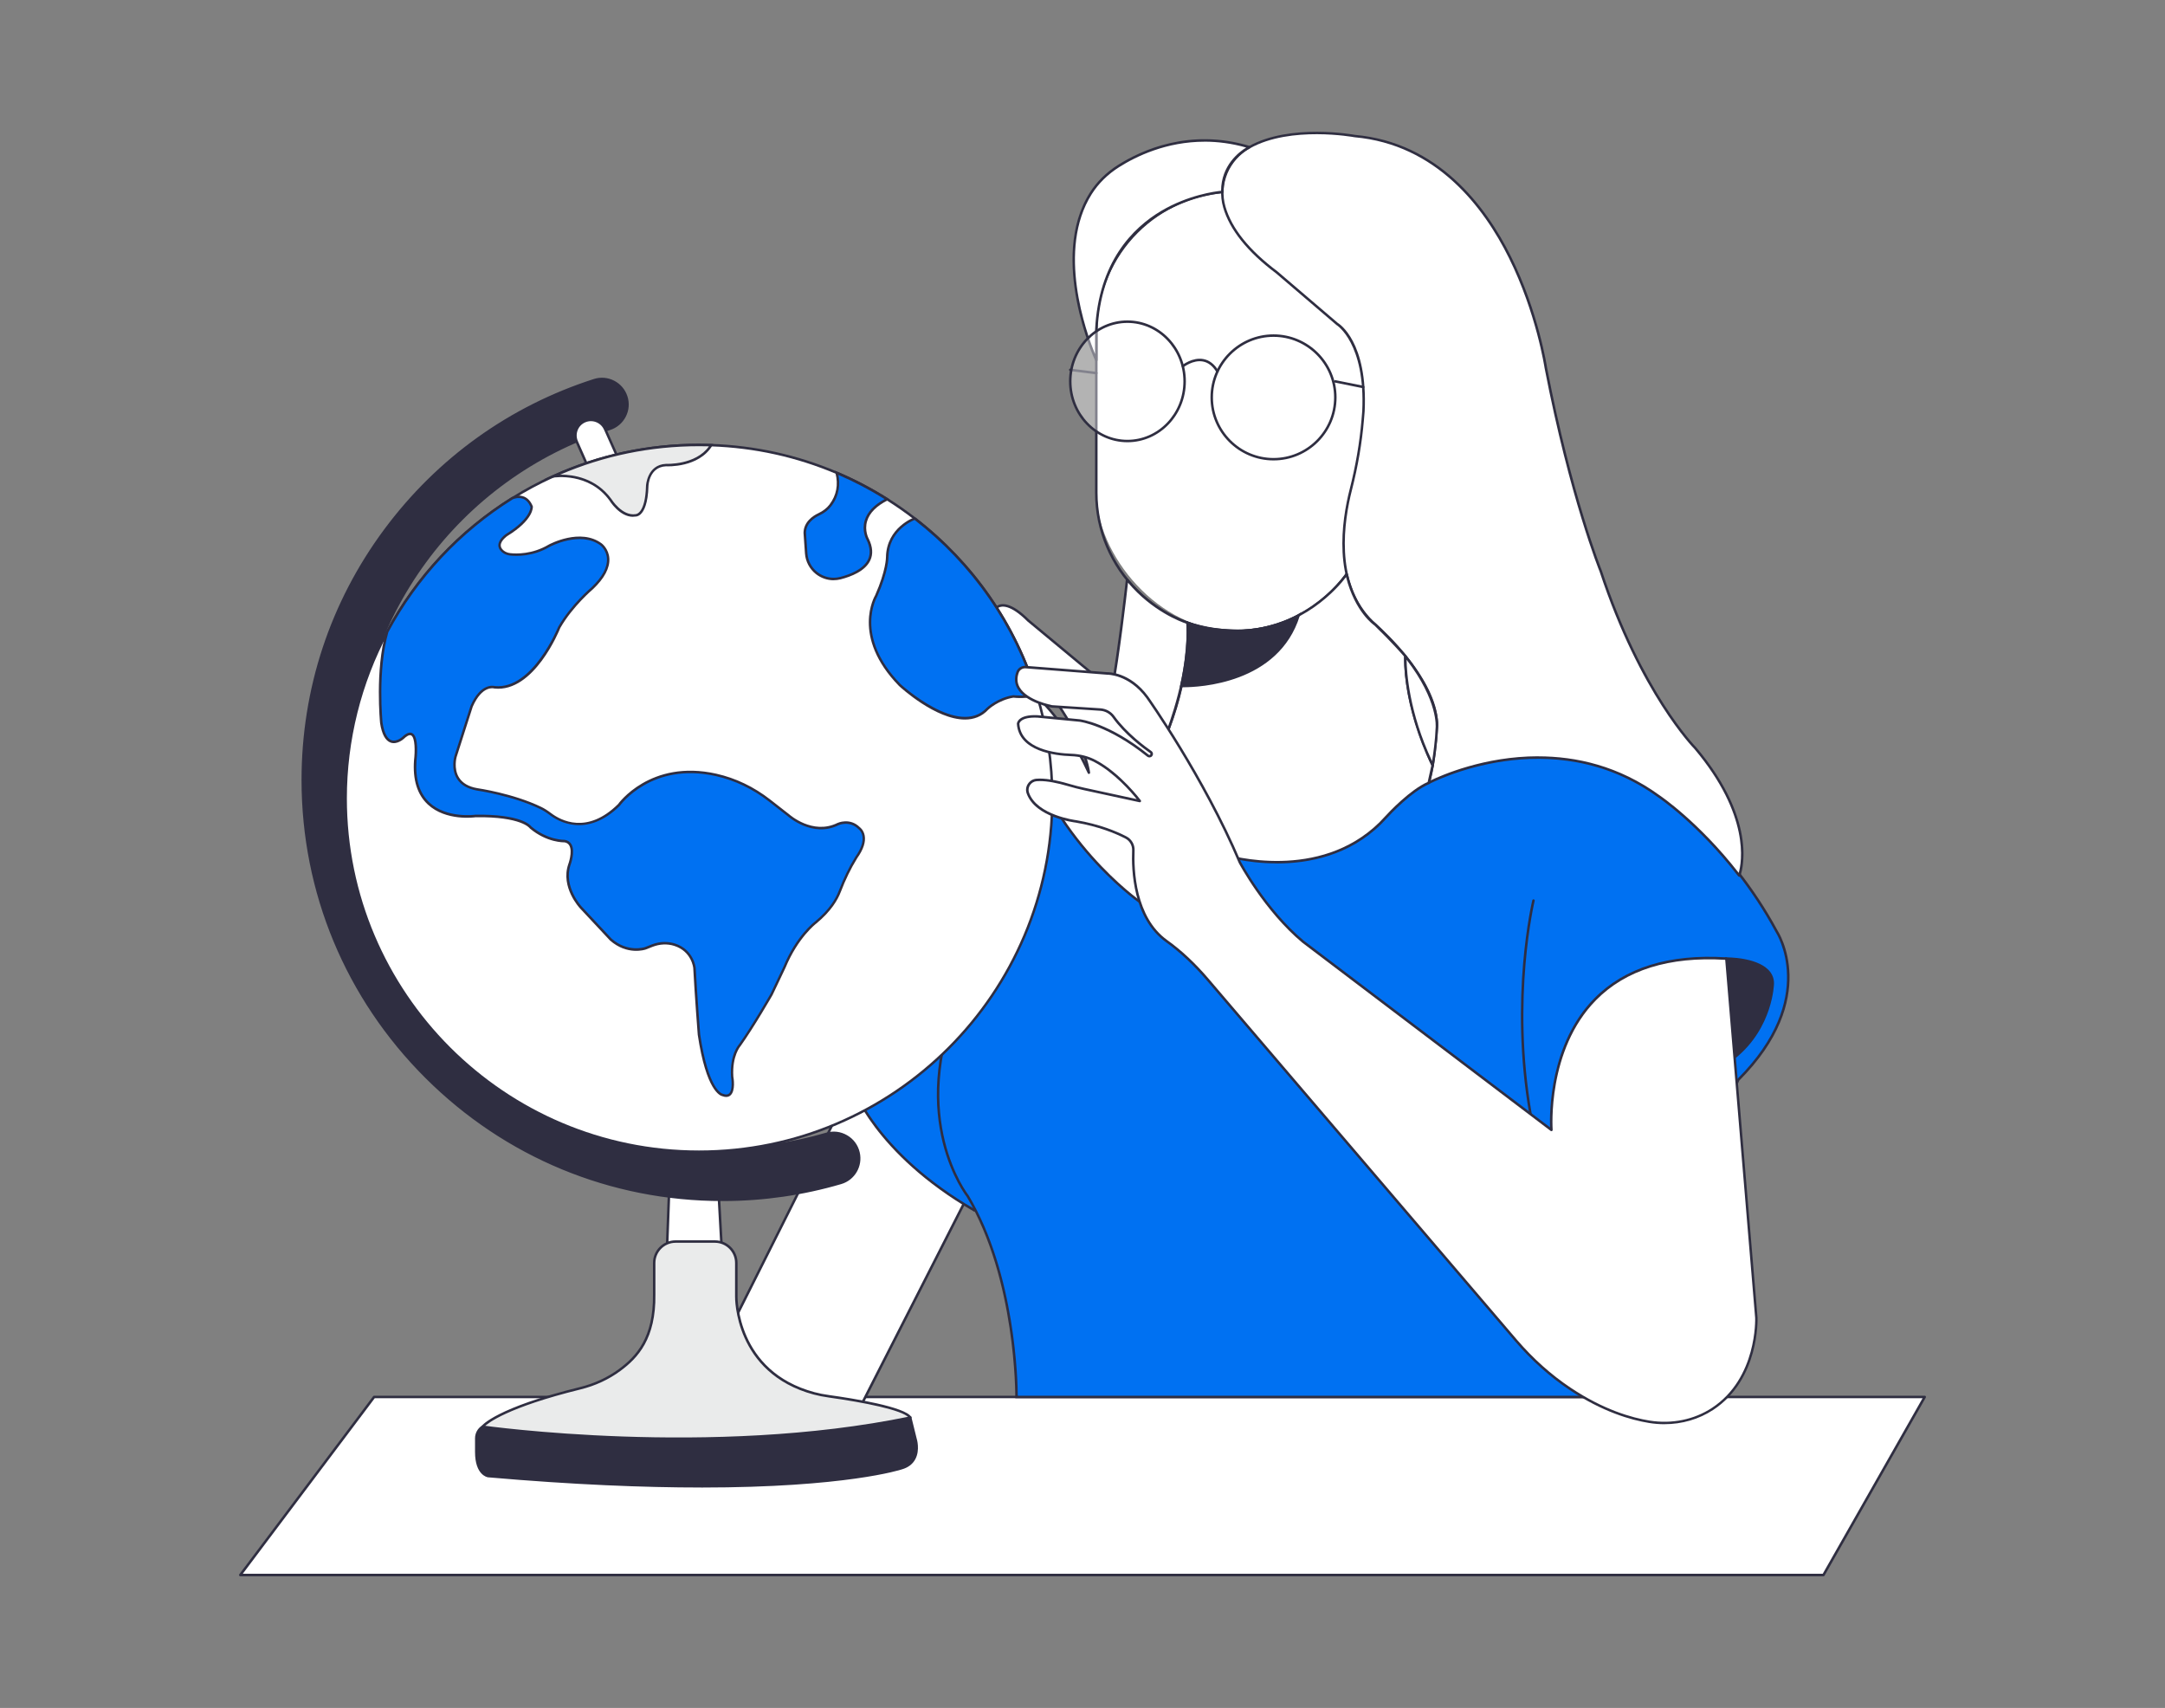 <!DOCTYPE svg PUBLIC "-//W3C//DTD SVG 1.1//EN" "http://www.w3.org/Graphics/SVG/1.1/DTD/svg11.dtd">
<svg xmlns="http://www.w3.org/2000/svg" id="a" viewBox="0 0 865.76 682.89">
  <rect x="0" y="0" width="865.76" height="682.89" fill="#808080" stroke="none"/>
  <defs>
<style xmlns="http://www.w3.org/1999/xhtml">*, ::after, ::before { box-sizing: border-box; }
img, svg { vertical-align: middle; }
</style>
<style xmlns="http://www.w3.org/1999/xhtml">*, body, html { }
img, svg { max-width: 100%; }
</style>
</defs>
<g>
    <polygon points="729.18 629.74 96.08 629.74 149.61 558.55 769.68 558.55 729.18 629.74" fill="#fff"/>
    <path d="M729.18,630.24H96.08c-.19,0-.36-.11-.45-.28-.08-.17-.07-.37,.05-.52l53.52-71.19c.09-.12,.24-.2,.4-.2H769.68c.18,0,.34,.09,.43,.25,.09,.15,.09,.34,0,.5l-40.49,71.19c-.09,.16-.25,.25-.43,.25Zm-632.1-1H728.89l39.92-70.19H149.86l-52.77,70.19Z" fill="#2f2e41" data-secondary="true"/>
  </g>
  <g>
    <polygon points="340.76 433.94 279.39 556.34 340.76 568.95 386.71 478.77 340.76 433.94" fill="#fff"/>
    <path d="M340.76,569.45s-.07,0-.1,0l-61.38-12.61c-.15-.03-.28-.13-.35-.27-.07-.14-.07-.3,0-.44l61.38-122.4c.07-.14,.21-.24,.36-.27,.16-.03,.32,.02,.43,.14l45.95,44.83c.16,.15,.2,.39,.1,.58l-45.95,90.18c-.09,.17-.26,.27-.45,.27Zm-60.64-13.47l60.36,12.4,45.61-89.51-45.2-44.09-60.78,121.21Z" fill="#2f2e41" data-secondary="true"/>
  </g>
  <g>
    <path d="M340.76,433.94s8.52,26.61,48.8,49.96l27.66-35.93-42.4-64.53-34.06,50.5Z" fill="#0071f2" data-primary="true"/>
    <path d="M389.69,484.55l-.38-.22c-39.99-23.17-48.94-49.97-49.03-50.24l-.07-.23,34.62-51.33,43,65.46-28.14,36.56Zm-48.38-50.54c.95,2.62,10.75,27.45,48.12,49.23l27.17-35.3-41.79-63.61-33.5,49.67Z" fill="#2f2e41" data-secondary="true"/>
  </g>
  <g>
    <path d="M571.59,312.45s48.51-26.4,92.06,5.44c0,0,27.38,18.5,46.79,54.48,0,0,17.79,26.28-15.36,59.43l-40.26,94.2v32.57h-248.31s.54-46.68-19.54-80.33c0,0-24.42-30.39-3.26-79.79,0,0,17.63-85.21,54.95-90.64l24.46-6.49,108.47,11.14Z" fill="#0071f2" data-primary="true"/>
    <path d="M655.31,559.05h-249.32v-.51c.01-.47,.31-46.93-19.46-80.07-.21-.25-24.32-31.12-3.31-80.19,.25-1.17,4.72-22.06,13.5-43.33,8.33-20.18,22.35-44.82,41.86-47.66l24.5-6.5h.09s108.32,11.14,108.32,11.14c2.93-1.53,50.3-25.27,92.46,5.55,.26,.17,27.69,18.97,46.93,54.64,.15,.22,17.59,26.92-15.38,59.95l-40.19,94.01v32.96Zm-248.31-1h247.31v-32.17l40.41-94.45c32.45-32.45,15.48-58.53,15.3-58.79-19.14-35.49-46.38-54.16-46.65-54.34-42.8-31.29-91.06-5.67-91.54-5.41l-.14,.07-.15-.02-108.38-11.13-24.38,6.47c-36.61,5.33-54.41,89.41-54.59,90.26l-.03,.1c-20.8,48.52,2.94,78.97,3.19,79.28,18.84,31.57,19.63,74.97,19.65,80.14Z" fill="#2f2e41" data-secondary="true"/>
  </g>
  <g>
    <rect x="438.4" y="76.53" width="110.73" height="175.8" rx="55.37" ry="55.37" fill="#fff"/>
    <path d="M493.77,252.83c-30.81,0-55.87-25.06-55.87-55.87v-65.06c0-30.81,25.06-55.87,55.87-55.87s55.87,25.06,55.87,55.87v65.06c0,30.81-25.06,55.87-55.87,55.87Zm0-175.8c-30.25,0-54.87,24.61-54.87,54.87v65.06c0,30.25,24.61,54.87,54.87,54.87s54.87-24.61,54.87-54.87v-65.06c0-30.25-24.61-54.87-54.87-54.87Z" fill="#2f2e41" data-secondary="true"/>
  </g>
  <g>
    <path d="M489.6,82.8c2.05,7.12,7.67,16.13,20.92,26.07l24.16,20.65s11.86,6.99,10.54,34.91l-.29,3.47c-.79,9.4-2.43,18.71-4.76,27.86-3.42,13.41-6.54,36.72,7.35,51.64,.77,.83,1.61,1.6,2.46,2.36,4.29,3.81,23.61,21.89,24.65,39.22,.04,.66,.01,1.32-.04,1.97-.27,3.43-1.04,14.72-3.24,22.05,0,0,48.57-26.19,92.06,5.44,0,0,15.82,10.54,32.07,31.63,0,0,8.35-20.21-17.57-50.96,0,0-21.53-21.53-37.78-70.73,0,0-11.86-29-21.97-81.28,0,0-12.74-86.99-76.44-92.7,0,0-25.53-4.81-42.07,4.46-8.49,4.75-12.75,14.6-10.05,23.95Z" fill="#fff"/>
    <path d="M695.48,350.56c-.15,0-.3-.07-.4-.19-16.02-20.78-31.79-31.42-31.95-31.52-42.75-31.09-91.07-5.67-91.55-5.41-.18,.09-.4,.08-.55-.05-.16-.13-.22-.34-.16-.53,2.08-6.95,2.88-17.47,3.18-21.43l.04-.51c.06-.77,.07-1.36,.04-1.91-1.03-17.22-20.57-35.4-24.48-38.87-.77-.68-1.66-1.5-2.49-2.39-14.18-15.23-10.76-39.18-7.46-52.1,2.38-9.34,3.98-18.69,4.75-27.78l.29-3.47c1.28-27.21-10.18-34.37-10.3-34.44l-24.23-20.7c-11.41-8.56-18.51-17.42-21.08-26.31h0c-2.74-9.51,1.49-19.6,10.29-24.52,16.51-9.24,42.15-4.56,42.41-4.51,33.09,2.96,52.24,28.15,62.46,48.76,11.05,22.27,14.35,44.14,14.38,44.36,9.97,51.6,21.82,80.87,21.93,81.16,16.04,48.56,37.46,70.35,37.67,70.57,25.85,30.66,17.77,51.3,17.68,51.51-.07,.17-.22,.28-.4,.31-.02,0-.04,0-.07,0Zm-80.4-48.16c15.06,0,32.24,3.71,48.62,15.62,.14,.09,15.67,10.56,31.59,30.98,1.17-4.15,4.67-22.97-17.77-49.59-.19-.18-21.77-22.14-37.88-70.9-.11-.26-11.98-29.61-21.98-81.34-.04-.24-3.31-21.97-14.3-44.1-10.11-20.37-29.03-45.26-61.7-48.19-.3-.05-25.59-4.67-41.78,4.4-8.39,4.7-12.43,14.31-9.81,23.37,2.51,8.68,9.49,17.37,20.74,25.81l24.19,20.67c.42,.24,12.04,7.42,10.72,35.31l-.29,3.48c-.77,9.14-2.38,18.54-4.77,27.94-3.25,12.72-6.63,36.29,7.23,51.17,.8,.86,1.68,1.66,2.42,2.33,3.96,3.52,23.76,21.95,24.81,39.56,.04,.6,.02,1.23-.04,2.04l-.04,.51c-.29,3.79-1.03,13.53-2.91,20.55,4.28-2.07,21.45-9.64,42.95-9.64Z" fill="#2f2e41" data-secondary="true"/>
  </g>
  <g>
    <path d="M438.4,144.02s-18.86-40.34-2.23-66.67c2.82-4.46,6.68-8.15,11.14-10.97,8.92-5.64,28.31-14.78,52.33-7.53,0,0-11.05,5.11-10.85,17.9,0,0-47.82,3.04-50.39,55.14v12.12Z" fill="#fff"/>
    <path d="M438.41,144.52c-.19,0-.37-.11-.45-.29-.19-.41-18.79-40.89-2.2-67.15,2.78-4.4,6.58-8.15,11.29-11.13,9.4-5.94,28.74-14.83,52.75-7.58,.2,.06,.34,.24,.35,.44,.01,.21-.1,.4-.29,.49-.11,.05-10.75,5.14-10.56,17.44,0,.27-.2,.49-.47,.51-.12,0-12.01,.84-24.04,7.99-11.08,6.58-24.56,20.01-25.88,46.68v12.1c0,.23-.16,.44-.39,.49-.04,0-.07,.01-.11,.01Zm43.29-87.86c-15.27,0-27.33,5.85-34.12,10.14-4.58,2.9-8.28,6.54-10.98,10.81-14.08,22.29-2.28,55.17,1.31,63.96v-9.68c1.34-27.16,15.1-40.84,26.4-47.54,10.87-6.44,21.63-7.83,23.98-8.06,.06-10.24,7.28-15.61,10.06-17.3-5.87-1.66-11.46-2.34-16.66-2.34Z" fill="#2f2e41" data-secondary="true"/>
  </g>
  <g>
    <path d="M474.86,249.01s2.55,22.33-12,52.84l25.92,39.89s37.76,12.32,63.11-12.54c.61-.6,1.19-1.22,1.76-1.85,2.41-2.64,10.63-11.29,17.68-14.36l1.57-7.04s-11.28-22.59-10.92-43.61c0,0-4.15-4.97-12.01-12.59,0,0-8.03-5.39-11.47-20.17,0,0-14.12,21.15-41.26,22.64,0,0-14.52,.38-22.39-3.2Z" fill="#fff"/>
    <path d="M510.61,345.22c-12.45,0-21.78-2.95-21.97-3.01-.11-.04-.2-.11-.26-.2l-25.92-39.89c-.09-.15-.11-.33-.03-.49,14.32-30.02,11.97-52.34,11.95-52.56-.02-.18,.06-.36,.2-.46,.15-.11,.34-.13,.5-.05,7.67,3.49,22.03,3.16,22.17,3.16,26.54-1.45,40.71-22.2,40.85-22.41,.11-.17,.31-.25,.51-.21,.2,.04,.35,.18,.4,.38,3.35,14.39,11.18,19.81,11.26,19.87,7.85,7.61,12.07,12.64,12.11,12.69,.08,.09,.12,.21,.12,.33-.35,20.66,10.76,43.16,10.87,43.38,.05,.1,.07,.22,.04,.33l-1.57,7.04c-.04,.16-.14,.29-.29,.35-6.97,3.03-15.17,11.66-17.51,14.23-.65,.71-1.2,1.3-1.78,1.87-12.8,12.55-28.86,15.67-41.64,15.67Zm-21.5-3.91c2.75,.84,38.45,11.05,62.44-12.47,.57-.56,1.11-1.13,1.74-1.83,2.35-2.58,10.52-11.18,17.62-14.37l1.47-6.62c-1-2.07-11.17-23.57-10.9-43.5-.73-.86-4.83-5.6-11.86-12.42-.26-.16-7.78-5.35-11.35-19.36-3.08,4.06-17.13,20.67-41,21.97-.59,.02-13.86,.32-21.85-2.92,.28,4.36,.76,25.14-11.99,52.01l25.67,39.5Z" fill="#2f2e41" data-secondary="true"/>
  </g>
  <g>
    <path d="M561.99,262.34s-.93,19.38,10.92,43.61c0,0,1.43-7.97,1.68-15.02,0,0,1.33-11.09-12.6-28.6Z" fill="#fff"/>
    <path d="M572.91,306.46c-.19,0-.36-.11-.45-.28-11.77-24.07-10.98-43.66-10.97-43.86,0-.21,.15-.39,.35-.45,.2-.07,.42,0,.54,.16,13.9,17.47,12.76,28.51,12.7,28.97-.25,6.96-1.67,14.96-1.68,15.04-.04,.21-.21,.38-.42,.41-.02,0-.05,0-.07,0Zm-10.43-42.68c.06,4.76,.99,21.02,10.2,40.54,.42-2.66,1.23-8.3,1.41-13.39,.02-.15,1.07-10.68-11.61-27.14Z" fill="#2f2e41" data-secondary="true"/>
  </g>
  <g>
    <path d="M450.71,231.76s-2.95,27.21-6.25,45.37l21.29,18.26s10.6-24.83,9.11-46.38c0,0-13.35-3.92-24.15-17.25Z" fill="#fff"/>
    <path d="M465.75,295.89c-.12,0-.23-.04-.33-.12l-21.29-18.26c-.13-.12-.2-.29-.17-.47,3.26-17.94,6.22-45.06,6.25-45.33,.02-.2,.16-.37,.36-.43,.2-.06,.4,0,.53,.17,10.58,13.05,23.77,17.05,23.91,17.09,.2,.06,.34,.24,.36,.45,1.48,21.42-9.05,46.36-9.15,46.61-.06,.15-.19,.25-.35,.29-.04,0-.08,.01-.11,.01Zm-20.75-18.96l20.55,17.62c1.61-3.98,10.05-25.97,8.84-45.18-2.1-.7-13.63-4.95-23.31-16.4-.6,5.39-3.21,28.12-6.07,43.95Z" fill="#2f2e41" data-secondary="true"/>
  </g>
  <g>
    <path d="M690.36,383.28s18.55-.17,18.55,9.93c0,0-.19,17.3-15.26,29.51l-3.3-39.44Z" fill="#2f2e41" data-secondary="true"/>
    <path d="M693.23,423.71l-3.42-40.92h.54c.47-.02,11.73-.06,16.73,4.9,1.55,1.53,2.33,3.39,2.33,5.53,0,.18-.37,17.68-15.44,29.9l-.73,.59Zm-2.33-39.92l3.17,37.94c13.99-11.89,14.34-28.35,14.34-28.52,0-1.85-.68-3.47-2.04-4.81-4.11-4.07-13.17-4.55-15.47-4.6Z" fill="#2f2e41" data-secondary="true"/>
  </g>
  <path d="M667.5,487.25c-.26,0-.53-.1-.72-.31-15.97-16.74-46.55-34.11-46.86-34.29-.48-.27-.65-.88-.38-1.36,.27-.48,.88-.65,1.36-.38,.31,.17,31.14,17.69,47.32,34.65,.38,.4,.37,1.03-.03,1.41-.19,.18-.44,.28-.69,.28Z" fill="#ec1c24"/>
  <path d="M612.04,445.94c-.24,0-.45-.17-.49-.41-8.16-46.45,1.1-85.19,1.19-85.57,.07-.27,.34-.43,.6-.37s.43,.34,.37,.6c-.09,.38-9.3,38.93-1.18,85.16,.05,.27-.13,.53-.41,.58-.03,0-.06,0-.09,0Z" fill="#2f2e41" data-secondary="true"/>
  <path d="M438.41,149.67s-.04,0-.06,0l-10.42-1.31c-.27-.03-.47-.28-.43-.56s.29-.47,.56-.43l10.42,1.31c.27,.03,.47,.28,.43,.56-.03,.25-.25,.44-.5,.44Z" fill="#2f2e41" data-secondary="true"/>
  <path d="M486.85,149.02c-.17,0-.34-.09-.43-.24-1.45-2.43-3.28-3.86-5.42-4.24-3.91-.71-7.67,2.25-7.7,2.28-.21,.17-.53,.14-.7-.08-.17-.22-.14-.53,.08-.7,.17-.13,4.13-3.27,8.5-2.49,2.45,.44,4.5,2.03,6.11,4.72,.14,.24,.06,.54-.17,.69-.08,.05-.17,.07-.26,.07Z" fill="#2f2e41" data-secondary="true"/>
  <path d="M545.14,155.23s-.07,0-.1,0l-11.16-2.25c-.27-.05-.45-.32-.39-.59,.05-.27,.32-.45,.59-.39l11.16,2.25c.27,.05,.45,.32,.39,.59-.05,.24-.26,.4-.49,.4Z" fill="#2f2e41" data-secondary="true"/>
  <g>
    <path d="M474.86,249.01s1.01,9.3-2.48,25.26c0,0,37.59,1.74,46.9-28.19,0,0-17.55,11.65-44.42,2.94Z" fill="#2f2e41" data-secondary="true"/>
    <path d="M473.32,274.79c-.59,0-.93-.01-.96-.01l-.59-.03,.13-.58c3.43-15.7,2.48-25.01,2.47-25.1l-.08-.77,.73,.24c26.3,8.53,43.82-2.76,43.99-2.88l1.17-.78-.42,1.34c-8.48,27.26-40.47,28.56-46.44,28.56Zm-.32-1c4.75,.06,36.36-.67,45.4-26.62-4.33,2.34-20.44,9.6-42.98,2.55,.15,2.5,.36,11.09-2.42,24.07Z" fill="#2f2e41" data-secondary="true"/>
  </g>
  <g>
    <path d="M455.75,360.56s-40.02-27.59-49.35-77.08c0,0-1.22-8.92,5.27-7.57,0,0,12.65,8.88,23.76,33.04,0,0-1.77-17.91-23.97-41.6-2.28-2.43-4.72-4.71-7.24-6.89-3.58-3.11-10.14-10.15-5.93-17.18,.2-.33,.48-.6,.81-.78,1.34-.74,5.01-1.47,12.03,5.55l28.67,23.8,21.91,15.33,13.3,38.22-19.26,35.16Z" fill="#fff"/>
    <path d="M455.75,361.06c-.1,0-.2-.03-.28-.09-.4-.28-40.29-28.27-49.56-77.4-.03-.23-.66-5.08,1.68-7.26,1.02-.96,2.43-1.25,4.18-.89,.07,.01,.13,.04,.19,.08,.12,.08,11.51,8.25,22.08,29.4-1.84-6.59-7.29-20.51-22.94-37.2-2.04-2.18-4.4-4.42-7.2-6.85-3.3-2.87-10.51-10.34-6.03-17.81,.24-.4,.58-.73,1-.96,1.68-.93,5.56-1.43,12.62,5.63l28.63,23.77,21.87,15.31c.09,.06,.15,.15,.19,.25l13.3,38.22c.05,.13,.03,.28-.03,.4l-19.26,35.16c-.07,.12-.19,.21-.32,.25-.04,0-.08,.01-.12,.01Zm-45.33-84.79c-.88,0-1.6,.26-2.15,.77-1.97,1.84-1.39,6.33-1.38,6.37,8.65,45.86,44.25,73.17,48.69,76.41l18.88-34.47-13.18-37.85-21.77-15.24-28.7-23.82c-6.88-6.88-10.31-6.13-11.47-5.5-.26,.14-.47,.35-.62,.6-3.94,6.58,1.96,13.19,5.83,16.54,2.83,2.46,5.21,4.72,7.28,6.93,22.06,23.54,24.08,41.71,24.1,41.89,.02,.24-.13,.47-.37,.53-.24,.06-.48-.05-.58-.27-10.45-22.73-22.41-31.97-23.51-32.78-.37-.07-.72-.11-1.04-.11Z" fill="#2f2e41" data-secondary="true"/>
  </g>
  <g>
    <polygon points="288.92 504.83 266.51 504.83 267.77 470.78 287.02 470.78 288.92 504.83" fill="#fff"/>
    <path d="M288.92,505.33h-22.42c-.14,0-.27-.06-.36-.15-.09-.1-.14-.23-.14-.37l1.27-34.04c.01-.27,.23-.48,.5-.48h19.25c.27,0,.48,.21,.5,.47l1.9,34.04c0,.14-.04,.27-.14,.37s-.23,.16-.36,.16Zm-21.9-1h21.37l-1.84-33.04h-18.29l-1.23,33.04Z" fill="#2f2e41" data-secondary="true"/>
  </g>
  <g>
    <path d="M336.26,472.95c-14.84,4.35-30.53,6.71-46.77,6.77-92.77,.31-168.42-75.08-168.42-167.85,0-74.82,48.95-138.2,116.57-159.87,5.33-1.71,11.04,1.26,12.77,6.59h0c1.75,5.4-1.25,11.15-6.66,12.89-59.11,19-101.95,74.3-102.28,139.65-.4,81.51,65.92,148.18,147.44,148.18,14.43,0,28.37-2.07,41.55-5.94,5.64-1.65,11.5,1.75,12.83,7.47h0c1.23,5.26-1.86,10.59-7.04,12.11Z" fill="#2f2e41" data-secondary="true"/>
    <path d="M288.92,480.22c-44.79,0-86.95-17.45-118.78-49.17-31.96-31.86-49.56-74.18-49.56-119.18,0-36.39,11.42-71.02,33.03-100.16,21.19-28.57,50.2-49.38,83.89-60.18,5.57-1.78,11.58,1.31,13.4,6.91,.88,2.72,.65,5.61-.65,8.15-1.32,2.57-3.56,4.48-6.33,5.36-60.65,19.5-101.61,75.42-101.93,139.18-.19,39.29,15.03,76.34,42.86,104.31,27.83,27.97,64.79,43.37,104.07,43.37,14.09,0,28.02-1.99,41.41-5.92,2.86-.84,5.86-.48,8.44,1.03,2.57,1.5,4.35,3.92,5.02,6.81,1.29,5.53-1.96,11.11-7.39,12.7h0c-15.17,4.45-30.95,6.74-46.91,6.79-.19,0-.39,0-.58,0Zm-48.2-328.2c-.97,0-1.95,.15-2.92,.46-69.52,22.28-116.23,86.33-116.23,159.39,0,44.73,17.5,86.8,49.27,118.47,31.64,31.53,73.56,48.88,118.08,48.88,.19,0,.38,0,.57,0,15.86-.05,31.55-2.32,46.63-6.75h0c4.92-1.44,7.86-6.5,6.69-11.51-.61-2.62-2.23-4.82-4.55-6.17-2.33-1.36-5.05-1.69-7.65-.93-13.48,3.95-27.51,5.96-41.69,5.96-39.55,0-76.76-15.51-104.78-43.66-28.02-28.16-43.35-65.46-43.15-105.02,.32-64.18,41.56-120.49,102.62-140.12,2.51-.81,4.55-2.54,5.74-4.87,1.18-2.3,1.39-4.93,.59-7.39-1.33-4.1-5.14-6.73-9.23-6.73Z" fill="#2f2e41" data-secondary="true"/>
  </g>
  <g>
    <path d="M238,167.53h0c3.42,0,6.2,2.78,6.2,6.2v14.55h-12.4v-14.55c0-3.42,2.78-6.2,6.2-6.2Z" transform="translate(-51.74 111.97) rotate(-23.96)" fill="#fff"/>
    <path d="M236.55,190.4c-.06,0-.12-.01-.18-.03-.12-.05-.22-.14-.28-.26l-5.91-13.3c-.73-1.63-.77-3.46-.13-5.12,.64-1.67,1.9-2.99,3.53-3.72,1.64-.73,3.46-.77,5.12-.13,1.67,.64,2.99,1.9,3.72,3.53l5.91,13.3c.11,.25,0,.55-.25,.66l-11.33,5.03c-.06,.03-.13,.04-.2,.04Zm-.25-22.01c-.77,0-1.56,.16-2.31,.49-1.39,.62-2.46,1.74-3,3.16s-.51,2.97,.11,4.36l5.71,12.84,10.42-4.63-5.71-12.84c-.94-2.12-3.03-3.38-5.22-3.38Z" fill="#2f2e41" data-secondary="true"/>
  </g>
  <g>
    <path d="M192.98,570.44s5.29-7.05,38.98-15.36c5.72-1.41,11.14-3.85,15.88-7.35,7.53-5.56,13.98-13.5,13.77-30.15v-12.62c0-4.72,3.83-8.55,8.55-8.55h15.74c4.72,0,8.55,3.83,8.55,8.55v13.43s-.75,30.17,31.13,38.72c1.99,.54,4.03,.91,6.07,1.19,7.25,1.01,30.12,4.47,32.34,8.49l-6.86,9.4-122.21,11.31-34.38-8.68-7.56-8.38Z" fill="#eaebeb"/>
    <path d="M234.88,588.01l-.08-.02-34.52-8.72-7.94-8.8,.25-.33c.22-.29,5.78-7.28,39.26-15.54,5.84-1.44,11.13-3.89,15.7-7.27,6.83-5.05,13.79-12.53,13.56-29.74v-12.63c0-4.99,4.06-9.05,9.05-9.05h15.74c4.99,0,9.05,4.06,9.05,9.05v13.43c0,.31-.36,29.89,30.76,38.24,1.79,.48,3.76,.87,6.01,1.18,9.08,1.26,30.44,4.63,32.71,8.75l.15,.28-7.18,9.84-.22,.02-122.3,11.32Zm-34.07-9.64l34.14,8.63,121.9-11.28,6.52-8.93c-2.39-2.96-17.84-6.05-31.8-7.99-2.29-.32-4.3-.71-6.13-1.2-31.9-8.56-31.51-38.91-31.5-39.22v-13.42c0-4.44-3.61-8.05-8.05-8.05h-15.74c-4.44,0-8.05,3.61-8.05,8.05v12.62c.23,17.66-6.93,25.35-13.97,30.55-4.68,3.46-10.08,5.96-16.05,7.43-29.26,7.22-36.98,13.47-38.42,14.88l7.16,7.93Z" fill="#2f2e41" data-secondary="true"/>
  </g>
  <g>
    <path d="M420.81,319.2c0,78.03-63.27,141.3-141.3,141.3s-141.3-63.27-141.3-141.3c0-24.07,6.02-46.73,16.63-66.57,11.72-21.9,29.05-40.36,50.06-53.44,0,0,.02,0,.05-.03,5.18-3.24,10.58-6.14,16.18-8.68,0,0,0,0,.02,0,17.79-8.08,37.55-12.58,58.36-12.58,1.64,0,3.27,.03,4.9,.08,17.74,.61,34.66,4.48,50.16,11.05,7.05,2.98,13.8,6.53,20.21,10.57,3.8,2.39,7.48,4.97,11.02,7.71,22.83,17.64,40.13,42.11,48.8,70.35,4.03,13.13,6.21,27.08,6.21,41.53Z" fill="#fff"/>
    <path d="M279.51,461c-78.19,0-141.8-63.61-141.8-141.8,0-23.3,5.77-46.4,16.69-66.81,11.73-21.93,29.1-40.47,50.23-53.63,.04-.02,.07-.04,.11-.05,5.14-3.22,10.6-6.15,16.17-8.68,.02,0,.03-.01,.05-.02,18.44-8.37,38.13-12.61,58.54-12.61,1.7,0,3.36,.03,4.92,.08,17.45,.6,34.38,4.33,50.34,11.09,6.99,2.96,13.82,6.53,20.28,10.61,3.75,2.36,7.47,4.97,11.06,7.73,23.41,18.08,40.34,42.49,48.97,70.6,4.13,13.46,6.23,27.48,6.23,41.68,0,78.19-63.61,141.8-141.8,141.8ZM205.14,199.63c-20.97,13.06-38.21,31.47-49.86,53.24-10.84,20.26-16.57,43.2-16.57,66.33,0,77.64,63.16,140.8,140.8,140.8s140.8-63.16,140.8-140.8c0-14.1-2.08-28.02-6.18-41.39-8.57-27.91-25.38-52.15-48.62-70.1-3.56-2.75-7.26-5.33-10.99-7.68-6.42-4.05-13.2-7.6-20.14-10.54-15.84-6.71-32.66-10.42-49.98-11.01-1.55-.06-3.19-.08-4.88-.08-20.28,0-39.84,4.22-58.16,12.54-.01,0-.03,.01-.05,.02-5.52,2.51-10.94,5.41-16.09,8.63-.02,.01-.04,.03-.07,.04Z" fill="#2f2e41" data-secondary="true"/>
  </g>
  <g>
    <path d="M346.97,215.64c4.74,9.76-4.49,13.89-10.98,15.54-3.3,.84-6.8,.05-9.46-2.07h0c-2.42-1.92-3.92-4.77-4.14-7.85l-.58-8.27c.09-4.06,3.41-6.3,5.62-7.34,1.82-.86,3.47-2.06,4.68-3.67,3.44-4.56,3.38-9.32,2.46-12.95,7.05,2.98,13.8,6.53,20.21,10.57-13.24,6.62-7.81,16.03-7.81,16.03Z" fill="#0071f2" data-primary="true"/>
    <path d="M333.38,232.01c-2.56,0-5.1-.87-7.16-2.5-2.52-2-4.1-4.99-4.33-8.21l-.58-8.27c.1-4.44,3.74-6.81,5.91-7.83,1.9-.9,3.41-2.08,4.5-3.52,2.76-3.66,3.55-7.88,2.37-12.52l-.25-.98,.93,.39c6.99,2.96,13.82,6.53,20.28,10.61l.75,.47-.79,.4c-4.48,2.24-7.26,5.04-8.24,8.29-1.16,3.83,.62,7,.64,7.04l.02,.03c1.57,3.23,1.78,6.14,.61,8.64-1.99,4.28-7.58,6.5-11.92,7.6-.9,.23-1.82,.34-2.74,.34Zm1.89-42.12c.66,3.36,.58,7.97-2.76,12.4-1.18,1.57-2.82,2.86-4.87,3.82-1.96,.92-5.25,3.04-5.33,6.9l.58,8.22c.21,2.93,1.65,5.67,3.95,7.49,2.55,2.02,5.92,2.76,9.03,1.97,4.13-1.05,9.43-3.13,11.25-7.05,1.03-2.21,.83-4.83-.6-7.77-.17-.3-1.97-3.65-.73-7.79,1-3.34,3.68-6.2,7.97-8.51-5.92-3.69-12.14-6.94-18.5-9.69Z" fill="#2f2e41" data-secondary="true"/>
  </g>
  <g>
    <path d="M414.6,277.67c-4.21,1.42-9.38,.78-9.38,.78-6.24,1.01-10.3,4.89-10.3,4.89-11.52,12.39-35.11-9.45-35.11-9.45-19.24-19.75-9.45-35.61-9.45-35.61,4.56-10.3,4.43-15.53,4.43-15.53,.2-11.64,11.02-15.43,11.02-15.43,22.83,17.64,40.13,42.11,48.8,70.35Z" fill="#0071f2" data-primary="true"/>
    <path d="M385.86,287.7c-11.7,0-25.64-12.74-26.39-13.44-19.31-19.82-9.64-36.08-9.54-36.24,4.42-9.98,4.35-15.21,4.35-15.26,.21-11.88,11.25-15.87,11.36-15.91l.26-.09,.21,.17c23.41,18.08,40.34,42.49,48.97,70.6l.14,.46-.46,.16c-4.05,1.37-8.86,.89-9.53,.81-5.98,.99-9.92,4.71-9.96,4.75-2.67,2.88-5.94,3.99-9.41,3.99Zm-20.14-79.81c-1.59,.65-10.27,4.69-10.44,14.87,0,.2,.08,5.45-4.47,15.73-.13,.22-9.37,15.84,9.36,35.06,.21,.2,23.34,21.35,34.39,9.46,.19-.18,4.26-4.02,10.58-5.05h.07s.07,0,.07,0c.05,0,4.74,.57,8.7-.61-8.58-27.62-25.26-51.62-48.25-69.46Z" fill="#2f2e41" data-secondary="true"/>
  </g>
  <g>
    <path d="M284.41,177.99c-5.33,8.67-18.06,7.97-18.06,7.97-7.22,.31-7.53,8.32-7.53,8.32-.32,11.92-4.55,11.77-4.55,11.77-5.81,.94-10.2-6.28-10.2-6.28-8.45-11.52-22.33-9.38-22.92-9.28,17.79-8.08,37.55-12.58,58.36-12.58,1.64,0,3.27,.03,4.9,.08Z" fill="#eaebeb"/>
    <path d="M253.13,206.64c-5.4,0-9.31-6.32-9.49-6.61-8.22-11.21-21.84-9.14-22.42-9.05l-3.7,.6,3.41-1.55c18.45-8.38,38.15-12.63,58.57-12.63,1.7,0,3.36,.03,4.92,.08l.86,.03-.45,.73c-5.42,8.82-17.98,8.24-18.51,8.21-6.62,.29-6.99,7.53-7,7.84-.19,7.12-1.79,10.09-3.1,11.31-1,.94-1.88,.93-1.97,.93-.38,.06-.75,.09-1.12,.09Zm-28.78-16.86c4.83,0,13.93,1.25,20.12,9.7,.07,.1,4.32,6.96,9.72,6.08,.13,0,3.84-.16,4.13-11.29,0-.09,.42-8.48,8.01-8.81,.17,0,11.81,.54,17.17-7-1.28-.04-2.62-.05-3.99-.05-19.31,0-37.97,3.83-55.53,11.38,.12,0,.24,0,.37,0Z" fill="#2f2e41" data-secondary="true"/>
  </g>
  <g>
    <path d="M342.48,342.81l-.18,.3c-2.62,4.24-4.73,8.76-6.51,13.41-1.2,3.13-3.82,7.58-9.59,12.34,0,0-7.33,5.43-12.49,17.91l-5.15,10.85s-7.33,12.76-12.75,20.36c0,0-3.53,3.82-2.99,12.49,0,0,1.72,9.49-3.89,7.31,0,0-5.9-.54-9.42-24.15,0,0-1.15-14.93-1.79-26.6,0,0-.64-6.99-7.93-9.31-2.94-.94-6.14-.74-9.02,.39l-2.69,1.06s-7.06,2.44-13.84-3.53l-11.91-12.75s-7.63-8.14-4.64-17.1c0,0,3.25-8.69-1.9-9.5,0,0-6.79,.27-13.57-5.43,0,0-2.99-4.88-21.99-4.61,0,0-26.05,3.8-24.15-22.25,0,0,1.9-15.47-4.88-8.96,0,0-6.79,6.24-8.69-5.97,0,0-2.13-21.02,2.33-36.42h0c11.72-21.92,29.05-40.37,50.06-53.45,0,0,.02,0,.05-.03,.55-.24,5.4-2.18,7.69,3.41,0,0,.54,4.85-9.97,11.32,0,0-5.24,3.5-1.57,6.55,.83,.69,1.87,1.09,2.96,1.2,2.72,.3,9.08,.42,15.59-3.44,0,0,12.4-6.74,20.75-.54,0,0,8.36,6.2-3.5,17.52,0,0-8.09,6.74-13.2,15.63,0,0-10.25,25.6-25.87,23.99,0,0-5.12-1.61-9.16,7.55l-6.47,20.21s-3.23,11.01,8.62,13.05c0,0,14.18,1.99,25.48,7.45,1.37,.66,2.63,1.5,3.84,2.42,3.65,2.77,14.58,9,27.37-3.58,0,0,12.47-18,38.89-12.08,7.83,1.75,15.12,5.36,21.45,10.29l7.51,5.86s9.5,8.65,19.81,3.51c0,0,4.64-2.18,8.42,1.63,0,0,4.88,3.27-1.1,11.68Z" fill="#0071f2" data-primary="true"/>
    <path d="M290.43,438.61c-.5,0-1.05-.11-1.64-.34-.8-.16-6.43-2.09-9.78-24.56-.02-.18-1.17-15.1-1.8-26.64-.02-.25-.71-6.67-7.58-8.87-2.74-.88-5.82-.74-8.68,.38l-2.69,1.06c-.32,.11-7.43,2.48-14.36-3.62l-11.95-12.79c-.32-.34-7.8-8.46-4.75-17.6,.03-.07,1.89-5.12,.44-7.59-.41-.7-1.05-1.11-1.95-1.25-.18,.01-6.96,.21-13.81-5.54l-.11-.12s-3.23-4.64-21.55-4.37c-.42,.07-11.9,1.65-19.14-5.09-4.23-3.94-6.09-9.89-5.52-17.7,.42-3.42,.47-9.11-1.16-9.93-.79-.4-2,.52-2.88,1.36-.12,.11-2.69,2.44-5.31,1.52-2.11-.74-3.54-3.36-4.22-7.78-.02-.24-2.08-21.25,2.32-36.57v-.05l.06-.12c11.73-21.93,29.1-40.47,50.23-53.63l.11-.05c.42-.19,2.65-1.07,4.87-.17,1.52,.62,2.69,1.91,3.48,3.84l.03,.13c.02,.21,.45,5.24-10.21,11.8,0,0-2.53,1.72-2.63,3.62-.04,.77,.33,1.46,1.12,2.13,.73,.6,1.66,.98,2.69,1.09,2.45,.27,8.81,.47,15.28-3.38,.54-.29,12.79-6.83,21.3-.51,.11,.08,2.8,2.12,3.04,6,.24,3.81-1.95,7.94-6.5,12.28-.11,.09-8.1,6.81-13.11,15.52-.39,1-10.54,25.89-26.36,24.23l-.1-.02c-.19-.06-4.77-1.32-8.55,7.27l-6.45,20.16s-1.29,4.57,.95,8.17c1.39,2.22,3.84,3.65,7.28,4.24,.13,.02,14.37,2.06,25.61,7.5,1.25,.6,2.5,1.39,3.93,2.47,3.92,2.98,14.37,8.6,26.71-3.54,.07-.11,12.91-18.13,39.35-12.21,7.75,1.74,15.04,5.23,21.65,10.38l7.51,5.86c.12,.11,9.4,8.38,19.28,3.46,.06-.03,5.01-2.29,9,1.72h0s1.49,1.03,1.91,3.33c.47,2.55-.52,5.57-2.94,8.98l-.17,.29c-2.42,3.91-4.53,8.27-6.47,13.33-1.15,3.01-3.78,7.63-9.74,12.54-.09,.07-7.3,5.53-12.34,17.72l-5.17,10.88c-.09,.16-7.42,12.9-12.8,20.43-.07,.08-3.41,3.85-2.9,12.17,.1,.54,.98,5.79-1.19,7.59-.47,.39-1.03,.58-1.68,.58Zm-24.53-61.98c1.38,0,2.75,.21,4.04,.62,7.52,2.4,8.27,9.67,8.27,9.75,.63,11.55,1.78,26.45,1.79,26.6,3.37,22.59,8.92,23.68,8.98,23.69l.12,.03c1.05,.41,1.83,.39,2.38-.06,1.46-1.21,1.1-5.24,.84-6.7-.55-8.84,2.96-12.76,3.11-12.92,5.31-7.44,12.61-20.14,12.69-20.27l5.14-10.82c5.14-12.44,12.34-17.88,12.64-18.1,5.77-4.76,8.31-9.21,9.42-12.11,1.96-5.12,4.1-9.54,6.55-13.5l.2-.33c2.22-3.13,3.19-5.97,2.79-8.21-.34-1.91-1.52-2.74-1.57-2.77-3.57-3.58-7.89-1.61-7.93-1.59-10.48,5.22-20.26-3.51-20.36-3.6l-7.48-5.83c-6.5-5.06-13.65-8.49-21.26-10.2-25.75-5.77-38.24,11.7-38.37,11.87-13.33,13.11-24.86,6.14-28.08,3.69-1.37-1.04-2.57-1.79-3.76-2.37-11.1-5.37-25.19-7.39-25.33-7.41-3.75-.65-6.43-2.23-7.98-4.7-2.48-3.98-1.12-8.78-1.06-8.98l6.47-20.22c4.01-9.11,9.11-8.06,9.73-7.89,15.06,1.5,25.21-23.43,25.32-23.68,5.13-8.93,13.26-15.76,13.35-15.83,4.29-4.1,6.38-7.96,6.17-11.46-.2-3.41-2.62-5.26-2.65-5.28-8-5.93-20.09,.51-20.21,.58-6.71,3.99-13.34,3.78-15.88,3.5-1.23-.13-2.34-.58-3.22-1.32-1.04-.87-1.54-1.86-1.48-2.95,.13-2.4,2.97-4.32,3.09-4.4,9.42-5.8,9.75-10.23,9.75-10.79-.68-1.63-1.66-2.71-2.89-3.21-1.85-.75-3.74,0-4.1,.15h0c-20.95,13.05-38.18,31.44-49.83,53.18-4.37,15.13-2.33,36-2.31,36.21,.61,3.94,1.85,6.36,3.56,6.96,2.04,.71,4.27-1.29,4.29-1.31,1.63-1.56,2.94-2.06,4.01-1.53,2.79,1.4,1.83,9.95,1.71,10.92-.54,7.46,1.21,13.14,5.2,16.86,6.89,6.41,18.27,4.85,18.38,4.83,18.04-.26,21.94,4.09,22.43,4.77,6.52,5.45,13.1,5.29,13.18,5.27,1.3,.19,2.19,.78,2.75,1.75,1.68,2.88-.28,8.2-.37,8.43-2.85,8.54,4.46,16.5,4.54,16.58l11.91,12.75c6.45,5.68,13.25,3.42,13.31,3.4l2.67-1.05c1.73-.68,3.54-1.02,5.31-1.02Z" fill="#2f2e41" data-secondary="true"/>
  </g>
  <g>
    <path d="M690.36,383.28l12,143.63s1.11,24.17-17.5,36.4c-7.43,4.88-16.49,6.56-25.27,5.16-7.75-1.24-18.89-4.6-31.77-13.21-8.01-5.36-15.19-11.87-21.48-19.18l-123.36-144.4c-4.9-5.73-10.34-11.02-16.47-15.41-12.99-9.32-13.6-28.56-13.28-36.27,.09-2.16-1.08-4.17-3-5.16-3.7-1.91-10.49-4.81-19.91-6.41,0,0-15.88-1.88-19.27-11.31-.88-2.44,.88-5.06,3.47-5.27s6.58,.17,12.96,2.05c2,.59,4.02,1.11,6.06,1.55l22.29,4.83s-7.88-10.68-17.85-15.96c-2.98-1.58-6.31-2.36-9.69-2.47-6.39-.22-20.43-1.9-21.13-12.51,0,0,.18-3.26,7.78-2.89l16.83,1.63s11.48,1.31,27.31,14.07c.37,.3,.91,.27,1.24-.07h0c.39-.41,.33-1.07-.14-1.39-2.54-1.77-9.98-7.25-14.87-14.08-1.24-1.73-3.22-2.78-5.34-2.92l-19.33-1.26s-17.53-3.22-13.69-13.69c.49-1.32,1.84-2.13,3.24-2.02l32.56,2.54s8.82-.27,16.01,9.5c0,0,22.39,31.38,37.04,66.03,0,0,10.03,19.01,25.31,31.74l99.3,75.25s-5.81-73.34,69.94-68.5Z" fill="#fff"/>
    <path d="M665.59,569.45c-2.01,0-4.05-.16-6.09-.49-7.24-1.16-18.67-4.4-31.97-13.29-7.82-5.23-15.08-11.71-21.58-19.27l-123.37-144.4c-5.32-6.23-10.68-11.24-16.38-15.33-13.16-9.44-13.82-28.81-13.49-36.69,.08-1.96-.99-3.8-2.73-4.7-3.97-2.04-10.62-4.8-19.77-6.37-.64-.08-16.2-2.02-19.66-11.63-.46-1.29-.3-2.7,.46-3.87,.78-1.2,2.03-1.95,3.44-2.06,3.22-.25,7.64,.44,13.14,2.07,1.96,.58,3.99,1.1,6.02,1.54l20.94,4.54c-2.28-2.83-8.94-10.55-16.84-14.73-2.81-1.49-5.99-2.3-9.47-2.42-6.26-.21-20.88-1.9-21.61-12.97,0-.21,.31-3.81,8.3-3.43l16.85,1.63c.48,.06,11.81,1.47,27.58,14.18,.17,.14,.42,.12,.57-.03,.12-.12,.12-.26,.12-.33,0-.07-.04-.2-.18-.3-2.89-2.01-10.13-7.41-15-14.2-1.14-1.59-2.95-2.58-4.97-2.71l-19.33-1.26c-.48-.08-10.5-1.98-13.72-7.64-1.16-2.03-1.29-4.29-.4-6.72,.56-1.51,2.09-2.48,3.75-2.35l32.56,2.54c.33-.02,9.11-.17,16.38,9.7,.23,.32,22.59,31.82,37.1,66.13,.08,.15,10.14,19.03,25.17,31.55l98.43,74.59c-.21-5.79-.18-33.41,17.69-51.56,12.16-12.34,29.94-17.85,52.83-16.4,.25,.02,.45,.21,.47,.46l12,143.63c.01,.26,.91,24.62-17.73,36.86-5.73,3.76-12.5,5.72-19.54,5.72Zm-249.75-257.15c-.45,0-.88,.02-1.29,.05-1.1,.09-2.08,.67-2.68,1.61-.58,.91-.72,2-.36,2.99,3.24,9.03,18.7,10.96,18.86,10.98,9.29,1.58,16.05,4.39,20.08,6.47,2.09,1.07,3.37,3.28,3.27,5.63-.32,7.73,.31,26.69,13.07,35.84,5.77,4.14,11.18,9.2,16.56,15.49l123.36,144.4c6.44,7.49,13.63,13.92,21.38,19.09,13.15,8.79,24.42,12,31.57,13.14,8.91,1.42,17.76-.38,24.92-5.08,18.15-11.92,17.29-35.72,17.28-35.96l-11.97-143.18c-22.39-1.35-39.76,4.07-51.63,16.12-19.64,19.94-17.38,51.55-17.36,51.86,.02,.2-.08,.38-.26,.48s-.38,.08-.54-.04l-99.3-75.25c-15.2-12.66-25.35-31.72-25.45-31.91-14.48-34.24-36.78-65.66-37.01-65.97-6.93-9.41-15.5-9.3-15.59-9.29l-32.61-2.54c-1.21-.09-2.33,.6-2.73,1.69-.79,2.14-.68,4.12,.33,5.88,2.99,5.25,12.88,7.12,12.98,7.14l19.27,1.25c2.31,.15,4.4,1.29,5.71,3.13,4.91,6.85,12.53,12.42,14.75,13.96,.34,.24,.56,.61,.6,1.02,.04,.41-.1,.82-.39,1.12-.51,.53-1.35,.58-1.92,.12-15.51-12.5-26.94-13.95-27.05-13.96l-16.82-1.63c-6.9-.33-7.23,2.41-7.23,2.43,.68,10.19,14.67,11.77,20.65,11.97,3.63,.12,6.96,.97,9.9,2.53,9.96,5.27,17.94,16,18.02,16.1,.12,.17,.13,.39,.02,.57s-.32,.26-.53,.22l-22.29-4.83c-2.06-.45-4.11-.97-6.09-1.56-4.68-1.38-8.53-2.08-11.49-2.08Z" fill="#2f2e41" data-secondary="true"/>
  </g>
  <g>
    <path d="M192.98,570.44s90.66,13.04,171.01-3.64l2.1,8.49s2.99,9.32-5.7,11.76c0,0-40.98,13.94-165.24,3.12,0,0-4.69-.7-4.69-9.63v-5.46c0-1.88,.95-3.62,2.52-4.64h0Z" fill="#2f2e41" data-secondary="true"/>
    <path d="M280.31,594.75c-22.62,0-50.74-1.08-85.21-4.08-.24-.04-5.14-.88-5.14-10.13v-5.46c0-2.05,1.03-3.95,2.75-5.06l.16-.1,.19,.03c.9,.13,91.49,12.83,170.83-3.63l.47-.1,2.21,8.96c.05,.15,1.43,4.58-.55,8.26-1.07,2-2.92,3.38-5.5,4.1-.28,.09-22.15,7.22-80.21,7.22Zm-87.21-23.79c-1.35,.94-2.14,2.47-2.14,4.12v5.46c0,8.33,4.09,9.11,4.27,9.14,122.71,10.68,164.6-2.96,165-3.1,2.33-.66,3.97-1.87,4.92-3.62,1.78-3.31,.48-7.48,.47-7.52l-1.99-8.05c-77.64,16-165.79,4.23-170.52,3.57Z" fill="#2f2e41" data-secondary="true"/>
  </g>
  <g opacity=".4">
    <circle cx="509.27" cy="158.89" r="24.71" fill="#fff"/>
  </g>
  <g opacity=".4">
    <ellipse cx="450.85" cy="152.48" rx="22.87" ry="23.86" fill="#fff"/>
  </g>
  <path d="M509.27,184.1c-13.9,0-25.21-11.31-25.21-25.21s11.31-25.21,25.21-25.21,25.21,11.31,25.21,25.21-11.31,25.21-25.21,25.21Zm0-49.41c-13.35,0-24.21,10.86-24.21,24.21s10.86,24.21,24.21,24.21,24.21-10.86,24.21-24.21-10.86-24.21-24.21-24.21Z" fill="#2f2e41" data-secondary="true"/>
  <path d="M450.85,176.83c-12.89,0-23.37-10.93-23.37-24.36s10.49-24.36,23.37-24.36,23.37,10.93,23.37,24.36-10.49,24.36-23.37,24.36Zm0-47.71c-12.34,0-22.37,10.48-22.37,23.36s10.04,23.36,22.37,23.36,22.37-10.48,22.37-23.36-10.04-23.36-22.37-23.36Z" fill="#2f2e41" data-secondary="true"/>
</svg>